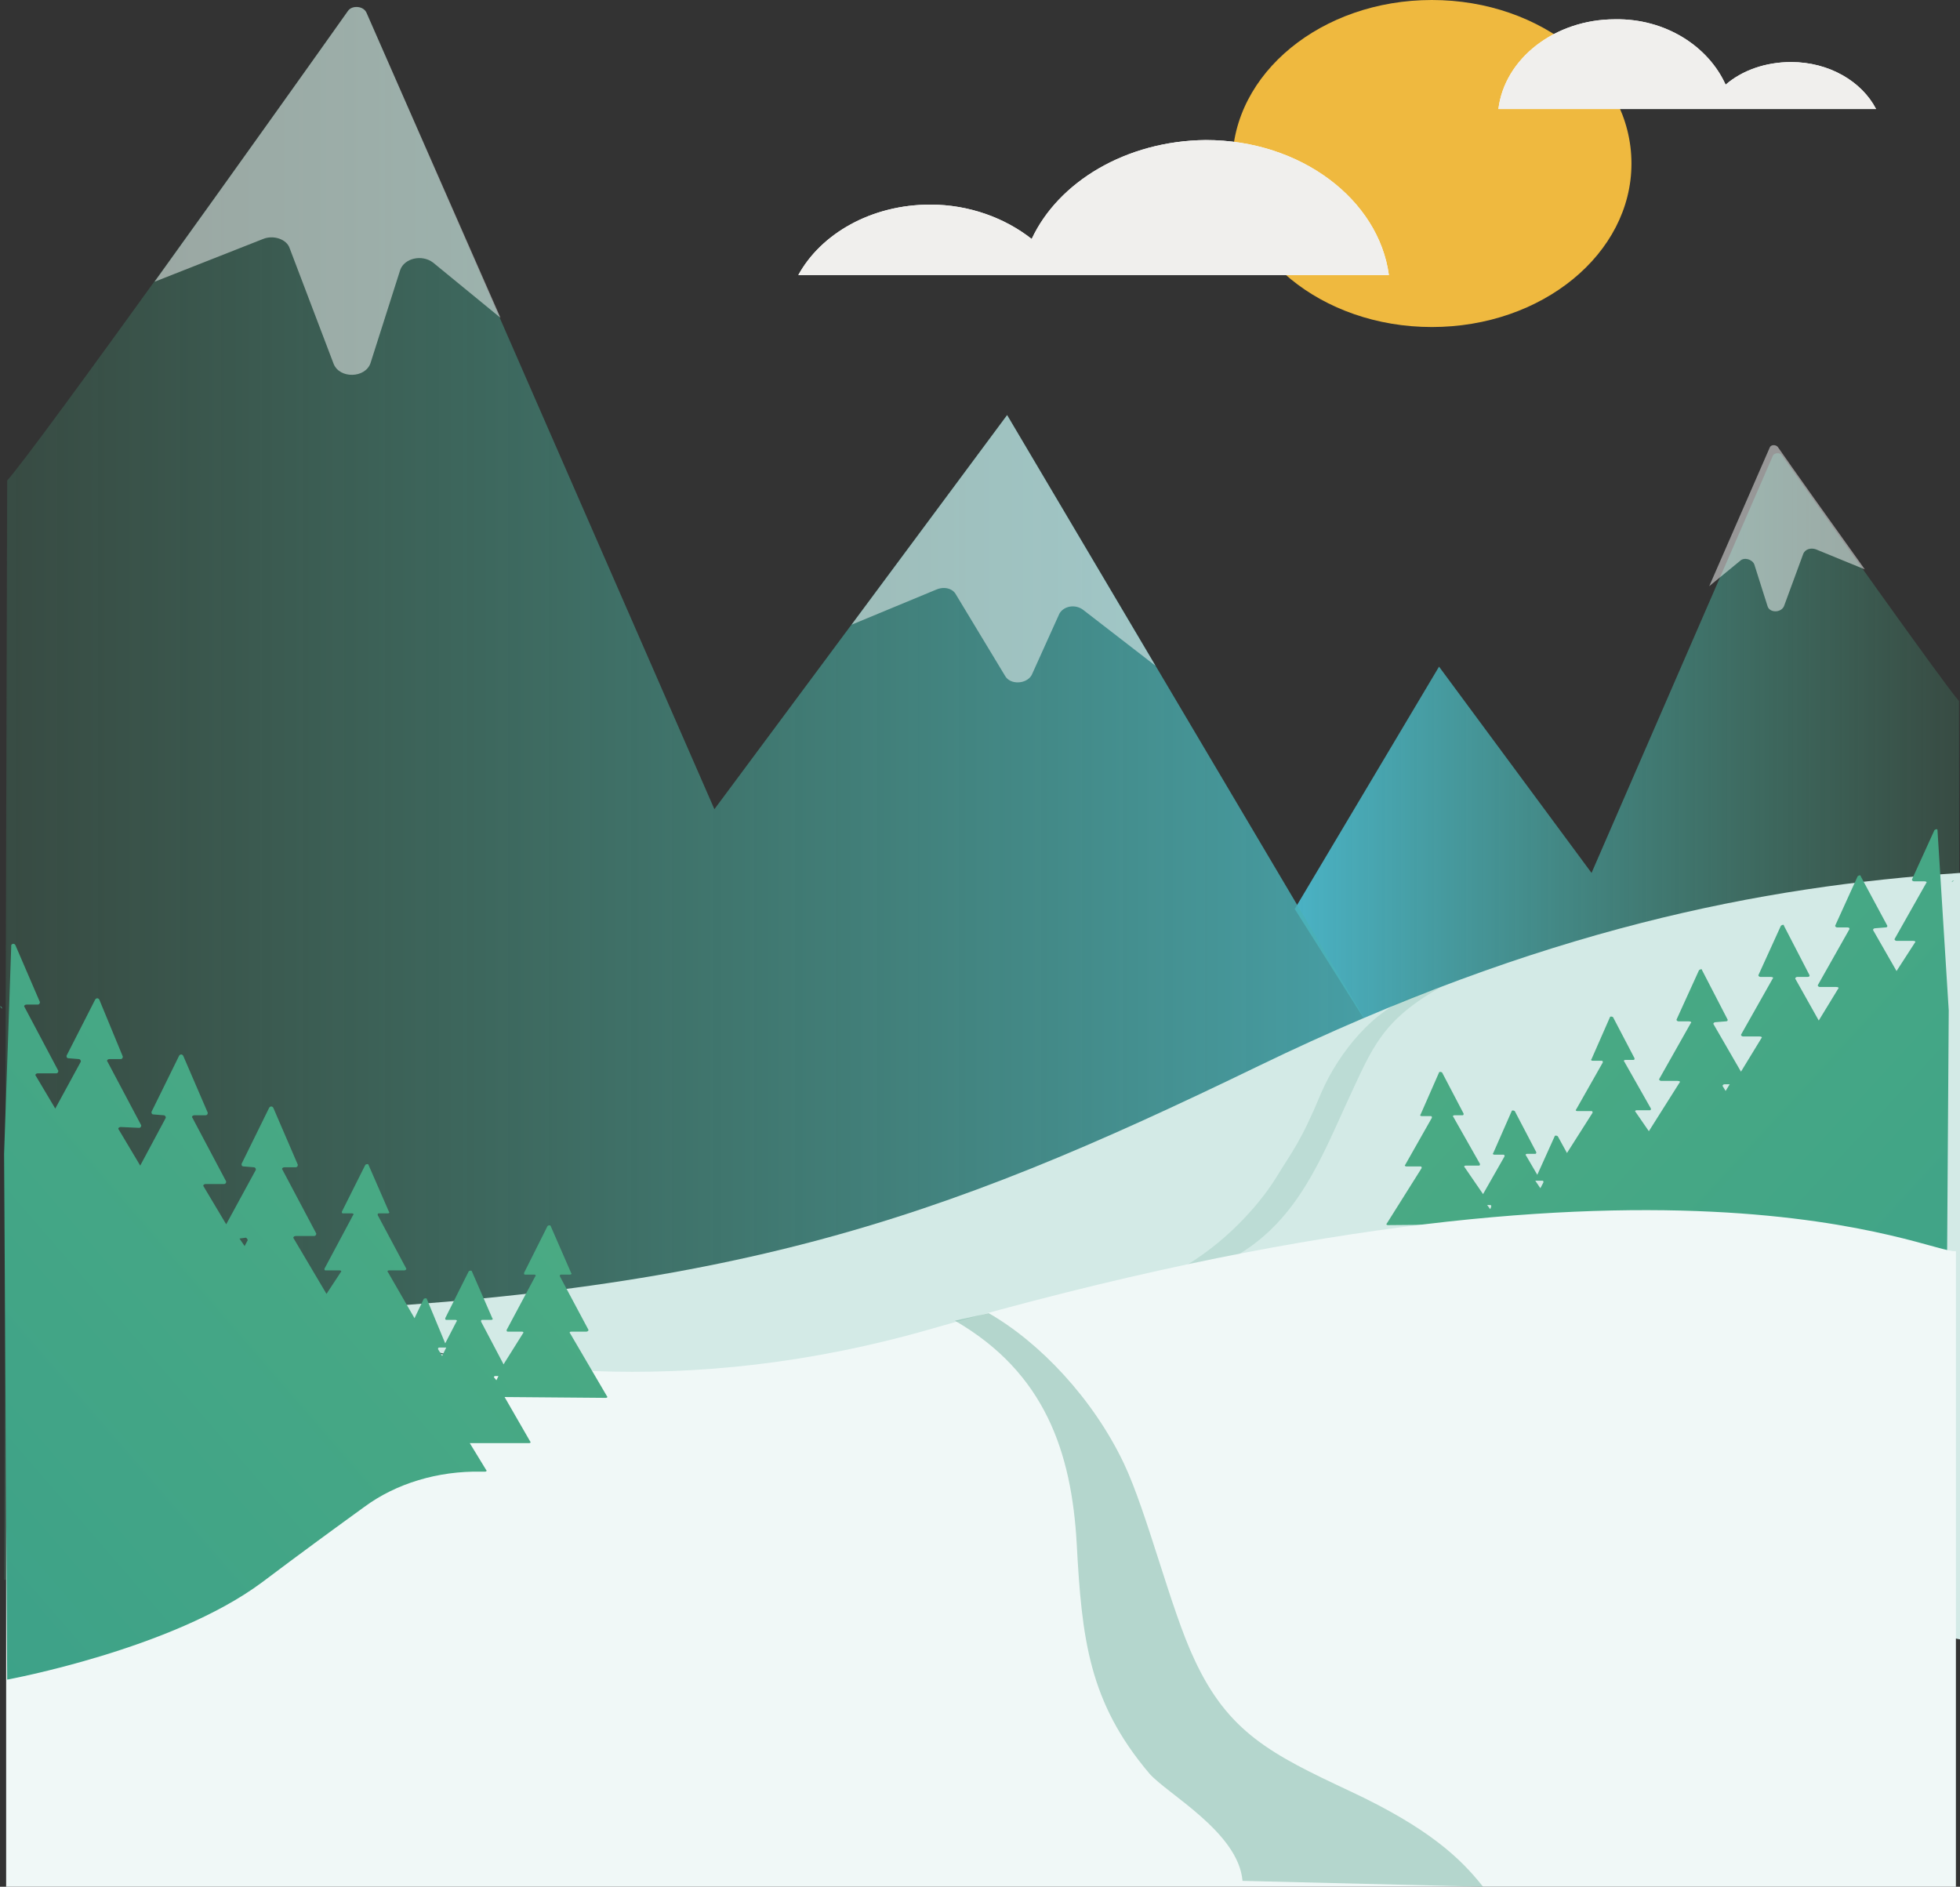 <svg width="375" height="361" viewBox="0 0 375 361" fill="none" xmlns="http://www.w3.org/2000/svg">
    <rect x="0" y="0" width="375" height="361" fill="#333333" stroke="none"/>
    <path d="M273.956 62.573C295.045 62.573 312.141 48.566 312.141 31.287C312.141 14.008 295.045 0 273.956 0C252.866 0 235.77 14.008 235.77 31.287C235.77 48.566 252.866 62.573 273.956 62.573Z" fill="#EFB93F"/>
    <path d="M330.157 16.205C333.29 13.477 337.794 11.873 342.689 11.873C349.935 11.873 356.201 15.563 358.942 20.858H286.684C287.859 11.231 297.454 3.69 309.008 3.69C318.603 3.53 326.828 8.825 330.157 16.205Z" fill="white"/>
    <path d="M197.389 45.727C192.298 41.716 185.444 39.149 178.003 39.149C166.645 39.149 157.05 44.764 152.741 52.626H265.731C263.773 38.186 248.89 26.794 230.679 26.794C215.405 26.955 202.48 34.817 197.389 45.727Z" fill="white"/>
    <path d="M197.389 45.726C192.298 41.715 185.444 39.148 178.003 39.148C166.645 39.148 157.05 44.764 152.741 52.626H265.731C263.773 38.185 248.89 26.794 230.679 26.794C215.405 26.954 202.48 34.816 197.389 45.726Z" fill="#F0EFED"/>
    <path d="M330.157 16.205C333.29 13.477 337.794 11.873 342.689 11.873C349.935 11.873 356.201 15.563 358.943 20.858H286.684C287.859 11.231 297.454 3.69 309.008 3.69C318.603 3.53 326.828 8.825 330.157 16.205Z" fill="#F0EFED"/>
    <path d="M374.804 134.131C372.063 131.083 346.606 95.143 340.927 87.121C340.535 86.479 339.36 86.64 339.164 87.282L304.504 167.023L275.326 127.553L247.715 173.922L277.676 221.413L375 243.875L374.804 134.131Z" fill="url(#paint0_linear_4_470)"/>
    <path d="M1.371 91.935C6.658 86.159 55.809 17.328 66.58 2.086C67.363 0.963 69.517 1.123 70.104 2.407L136.684 154.829L192.689 79.42L320.757 295.699L0.783 302.277L1.371 91.935Z" fill="url(#paint1_linear_4_470)"/>
    <g opacity="0.49">
        <path d="M50.326 45.727C52.285 44.924 54.83 45.727 55.418 47.492L63.838 69.633C65.013 72.521 69.909 72.36 70.888 69.472L76.567 51.663C77.35 49.417 80.679 48.615 82.833 50.219L95.757 60.808L70.104 2.407C69.517 1.123 67.363 0.963 66.58 2.086C60.901 10.108 44.452 33.212 29.569 53.909L50.326 45.727Z" fill="white"/>
    </g>
    <g opacity="0.49">
        <path d="M182.898 113.755L192.298 129.318C193.277 131.083 196.41 130.923 197.389 129.158L202.676 117.445C203.46 116.001 205.614 115.52 207.18 116.643L221.084 127.393L192.689 79.42L162.924 119.531L179.178 112.792C180.744 112.151 182.311 112.632 182.898 113.755Z" fill="white"/>
    </g>
    <g opacity="0.49">
        <path d="M347.389 105.091C346.41 104.77 345.431 105.091 345.039 105.893L341.319 116.001C340.731 117.285 338.577 117.285 338.185 116.001L335.64 107.979C335.248 107.016 333.682 106.535 332.898 107.337L327.024 112.151L338.577 85.677C338.773 85.036 339.752 85.036 340.144 85.517C342.689 89.207 350.131 99.636 356.789 108.942L347.389 105.091Z" fill="white"/>
    </g>
    <path d="M44.843 251.416C138.838 248.208 178.982 233.928 240.862 203.925C294.909 177.772 336.815 169.59 375 167.023V313.669L44.843 251.416Z" fill="#D3EAE6"/>
    <path d="M372.846 193.336L372.258 281.58C372.258 281.58 342.689 276.606 326.828 265.375C319.778 260.401 313.316 256.069 308.42 252.7C302.741 248.849 295.3 246.764 287.663 246.764H287.076C286.88 246.764 286.684 246.603 286.88 246.443L289.621 241.95H279.047C278.851 241.95 278.655 241.79 278.851 241.629L283.551 234.249L265.535 234.409C265.339 234.409 265.144 234.249 265.339 234.089L271.997 223.499C271.997 223.339 271.997 223.178 271.801 223.178H269.06C268.864 223.178 268.668 223.018 268.864 222.857L273.956 213.872C273.956 213.712 273.956 213.552 273.76 213.552H271.997C271.801 213.552 271.606 213.391 271.801 213.231L275.326 205.209C275.326 205.048 275.718 205.048 275.914 205.209L280.026 213.07C280.026 213.231 280.026 213.391 279.83 213.391H278.264C278.068 213.391 277.872 213.552 278.068 213.712L283.159 222.697C283.159 222.857 283.159 223.018 282.963 223.018H280.418C280.222 223.018 280.026 223.178 280.222 223.339L283.747 228.473L287.859 221.253C287.859 221.093 287.859 220.932 287.663 220.932H285.901C285.705 220.932 285.509 220.772 285.705 220.611L289.23 212.589C289.23 212.428 289.621 212.428 289.817 212.589L293.929 220.451C293.929 220.611 293.929 220.772 293.734 220.772H292.167C291.971 220.772 291.775 220.932 291.971 221.092L294.125 224.783L297.454 217.402C297.454 217.242 297.846 217.242 298.042 217.402L299.804 220.611L304.7 212.91C304.7 212.749 304.7 212.589 304.504 212.589H301.762C301.566 212.589 301.371 212.428 301.567 212.268L306.658 203.283C306.658 203.123 306.658 202.962 306.462 202.962H304.7C304.504 202.962 304.308 202.802 304.504 202.641L308.029 194.619C308.029 194.459 308.42 194.459 308.616 194.619L312.728 202.481C312.728 202.641 312.728 202.802 312.533 202.802H310.966C310.77 202.802 310.574 202.962 310.77 203.123L315.862 212.108C315.862 212.268 315.862 212.429 315.666 212.429H313.12C312.924 212.429 312.728 212.589 312.924 212.749L315.47 216.44L321.345 207.134C321.54 206.973 321.345 206.813 320.953 206.813H317.82C317.624 206.813 317.428 206.653 317.428 206.492L323.499 195.742C323.694 195.582 323.499 195.421 323.107 195.421H321.149C320.953 195.421 320.757 195.261 320.757 195.101L325.065 185.634C325.261 185.474 325.653 185.313 325.653 185.634L330.548 195.101C330.548 195.261 330.548 195.421 330.157 195.421L328.198 195.582C328.003 195.582 327.807 195.742 327.807 195.903L333.094 205.048L337.01 198.63C337.206 198.47 337.01 198.309 336.619 198.309H333.486C333.29 198.309 333.094 198.149 333.094 197.989L339.164 187.239C339.36 187.078 339.164 186.918 338.773 186.918H336.815C336.619 186.918 336.423 186.757 336.423 186.597L340.731 177.131C340.927 176.97 341.318 176.81 341.318 177.131L346.214 186.597C346.214 186.757 346.214 186.918 345.822 186.918H343.864C343.668 186.918 343.473 187.078 343.473 187.239L347.976 195.261L351.697 189.164C351.893 189.004 351.697 188.843 351.305 188.843H348.172C347.976 188.843 347.781 188.683 347.781 188.522L353.851 177.772C353.851 177.612 353.851 177.452 353.459 177.452H351.501C351.305 177.452 351.11 177.291 351.11 177.131L355.418 167.664C355.614 167.504 356.005 167.344 356.005 167.664L361.097 177.131C361.097 177.291 361.097 177.452 360.705 177.452L358.747 177.612C358.551 177.612 358.355 177.773 358.355 177.933L362.859 185.795L366.384 180.34C366.58 180.179 366.384 180.019 365.992 180.019H362.859C362.663 180.019 362.467 179.858 362.467 179.698L368.538 168.948C368.734 168.788 368.538 168.627 368.146 168.627H366.188C365.992 168.627 365.796 168.467 365.796 168.306L370.104 158.84C370.3 158.68 370.692 158.519 370.692 158.84M373.825 168.467C373.629 168.467 373.433 168.627 373.433 168.788ZM329.961 207.455C329.765 207.455 329.569 207.615 329.569 207.776L330.157 208.738L330.94 207.455H329.961ZM294.713 227.35L295.3 226.227C295.3 226.066 295.3 225.906 295.104 225.906H293.734L294.713 227.35ZM285.117 231.361L285.313 230.88C285.313 230.719 285.313 230.559 285.117 230.559H284.53L285.117 231.361Z" fill="url(#paint2_linear_4_470)"/>
    <g opacity="0.15">
        <path d="M236.945 240.025C248.499 233.126 253.003 221.092 257.898 210.503C262.598 200.395 264.36 195.261 275.718 188.843L270.235 190.768C262.99 193.015 256.136 201.358 252.807 209.059C248.89 218.525 247.128 220.451 244.191 225.264C241.841 229.115 235.966 236.655 226.958 242.111" fill="#338E70"/>
    </g>
    <path d="M1.175 232.644V361H374.217V239.383C369.517 240.185 319.582 213.552 178.59 254.144C83.812 281.58 20.17 232.484 1.175 232.644Z" fill="#F0F8F7"/>
    <g opacity="0.32">
        <path d="M237.728 359.877C236.945 350.571 223.238 343.191 219.909 339.34C208.355 325.702 206.984 313.669 206.005 295.378C205.026 277.89 199.935 262.648 182.702 252.7L189.164 251.256C198.956 256.872 209.138 267.622 215.013 279.976C219.517 289.442 224.021 308.054 228.525 317.52C234.987 331.478 243.211 335.65 258.29 342.71C273.368 349.769 279.439 355.545 283.747 361" fill="#338E70"/>
    </g>
    <path d="M0.783 220.772L1.371 321.37C1.371 321.37 32.898 315.594 50.13 302.759C57.572 297.143 64.621 292.009 69.713 288.319C75.783 283.826 83.812 281.42 92.037 281.58H92.82C93.016 281.58 93.212 281.42 93.016 281.259L89.882 276.125H101.24C101.436 276.125 101.632 275.965 101.436 275.804L96.54 267.301L115.927 267.461C116.123 267.461 116.319 267.301 116.123 267.14L109.073 255.107C108.877 254.946 109.073 254.786 109.269 254.786H112.206C112.402 254.786 112.598 254.625 112.598 254.465L107.115 244.197C107.115 244.036 107.115 243.876 107.311 243.876H109.073C109.269 243.876 109.465 243.715 109.269 243.555L105.352 234.57C105.352 234.409 104.961 234.409 104.765 234.57L100.261 243.555C100.261 243.715 100.261 243.876 100.457 243.876H102.219C102.415 243.876 102.611 244.036 102.415 244.197L96.932 254.465C96.932 254.625 96.932 254.786 97.128 254.786H99.869C100.065 254.786 100.261 254.946 100.065 255.107L96.345 261.043L92.037 252.861C92.037 252.7 92.037 252.54 92.232 252.54H93.995C94.191 252.54 94.386 252.379 94.191 252.219L90.274 243.234C90.274 243.073 89.882 243.073 89.687 243.234L85.183 252.219C85.183 252.379 85.183 252.54 85.379 252.54H87.141C87.337 252.54 87.533 252.7 87.337 252.861L85.183 257.032L81.658 248.529C81.658 248.368 81.266 248.368 81.07 248.529L79.308 252.219L74.217 243.394C74.021 243.234 74.217 243.073 74.412 243.073H77.35C77.546 243.073 77.742 242.913 77.742 242.753L72.258 232.484C72.258 232.324 72.258 232.163 72.454 232.163H74.217C74.412 232.163 74.608 232.003 74.412 231.842L70.496 222.857C70.496 222.697 70.104 222.697 69.909 222.857L65.405 231.842C65.405 232.003 65.405 232.163 65.6 232.163H67.363C67.559 232.163 67.755 232.324 67.559 232.484L62.076 242.753C62.076 242.913 62.076 243.073 62.272 243.073H65.013C65.209 243.073 65.405 243.234 65.209 243.394L62.467 247.566L56.201 236.977C56.005 236.816 56.201 236.495 56.593 236.495H60.117C60.313 236.495 60.509 236.335 60.509 236.014L54.047 223.82C53.851 223.66 54.047 223.339 54.439 223.339H56.593C56.788 223.339 56.984 223.178 56.984 222.857L52.285 211.947C52.089 211.626 51.697 211.626 51.501 211.947L46.214 222.697C46.214 222.857 46.214 223.178 46.606 223.178L48.564 223.339C48.76 223.339 48.956 223.499 48.956 223.82L43.277 234.249L38.969 227.029C38.773 226.869 38.969 226.548 39.36 226.548H42.885C43.081 226.548 43.277 226.387 43.277 226.066L36.815 213.873C36.619 213.712 36.815 213.391 37.206 213.391H39.36C39.556 213.391 39.752 213.231 39.752 212.91L35.052 202C34.856 201.679 34.465 201.679 34.269 202L28.982 212.749C28.982 212.91 28.982 213.231 29.373 213.231L31.332 213.391C31.527 213.391 31.723 213.552 31.723 213.873L26.828 223.018L22.715 216.119C22.52 215.958 22.715 215.637 23.107 215.637L26.632 215.798C26.828 215.798 27.023 215.637 27.023 215.317L20.561 203.123C20.366 202.962 20.561 202.641 20.953 202.641H23.107C23.303 202.641 23.499 202.481 23.499 202.16L18.995 191.25C18.799 190.929 18.407 190.929 18.212 191.25L12.729 202C12.729 202.16 12.729 202.481 13.12 202.481L15.078 202.641C15.274 202.641 15.47 202.802 15.47 203.123L10.574 212.108L6.854 205.85C6.658 205.69 6.854 205.369 7.245 205.369H10.77C10.966 205.369 11.162 205.209 11.162 204.888L4.7 192.694C4.504 192.533 4.7 192.213 5.091 192.213H7.245C7.441 192.213 7.637 192.052 7.637 191.731L2.937 180.821C2.742 180.5 2.35 180.5 2.154 180.821M0 192.533C0.196 192.533 0.392 192.694 0.392 193.015ZM46.997 236.816C47.193 236.816 47.389 237.137 47.389 237.297L46.802 238.421L45.822 236.977L46.997 236.816ZM84.595 259.439L83.812 258.155C83.812 257.995 83.812 257.834 84.008 257.834H85.379L84.595 259.439ZM94.974 264.092L94.582 263.61C94.386 263.45 94.582 263.289 94.778 263.289H95.365L94.974 264.092Z" fill="url(#paint3_linear_4_470)"/>
    <defs>
        <linearGradient id="paint0_linear_4_470" x1="375.137" y1="165.403" x2="247.746" y2="165.403" gradientUnits="userSpaceOnUse">
            <stop stop-color="#4BAB83" stop-opacity="0.2"/>
            <stop offset="1" stop-color="#4AB2C5"/>
        </linearGradient>
        <linearGradient id="paint1_linear_4_470" x1="0.76" y1="151.746" x2="320.742" y2="151.746" gradientUnits="userSpaceOnUse">
            <stop stop-color="#4BAB83" stop-opacity="0.2"/>
            <stop offset="1" stop-color="#4AB2C5"/>
        </linearGradient>
        <linearGradient id="paint2_linear_4_470" x1="286.359" y1="179.291" x2="399.516" y2="283.429" gradientUnits="userSpaceOnUse">
            <stop stop-color="#4BAB83"/>
            <stop offset="1" stop-color="#3BA089"/>
        </linearGradient>
        <linearGradient id="paint3_linear_4_470" x1="93.633" y1="204.751" x2="-34.509" y2="315.565" gradientUnits="userSpaceOnUse">
            <stop stop-color="#4BAB83"/>
            <stop offset="1" stop-color="#3BA089"/>
        </linearGradient>
    </defs>
</svg>
